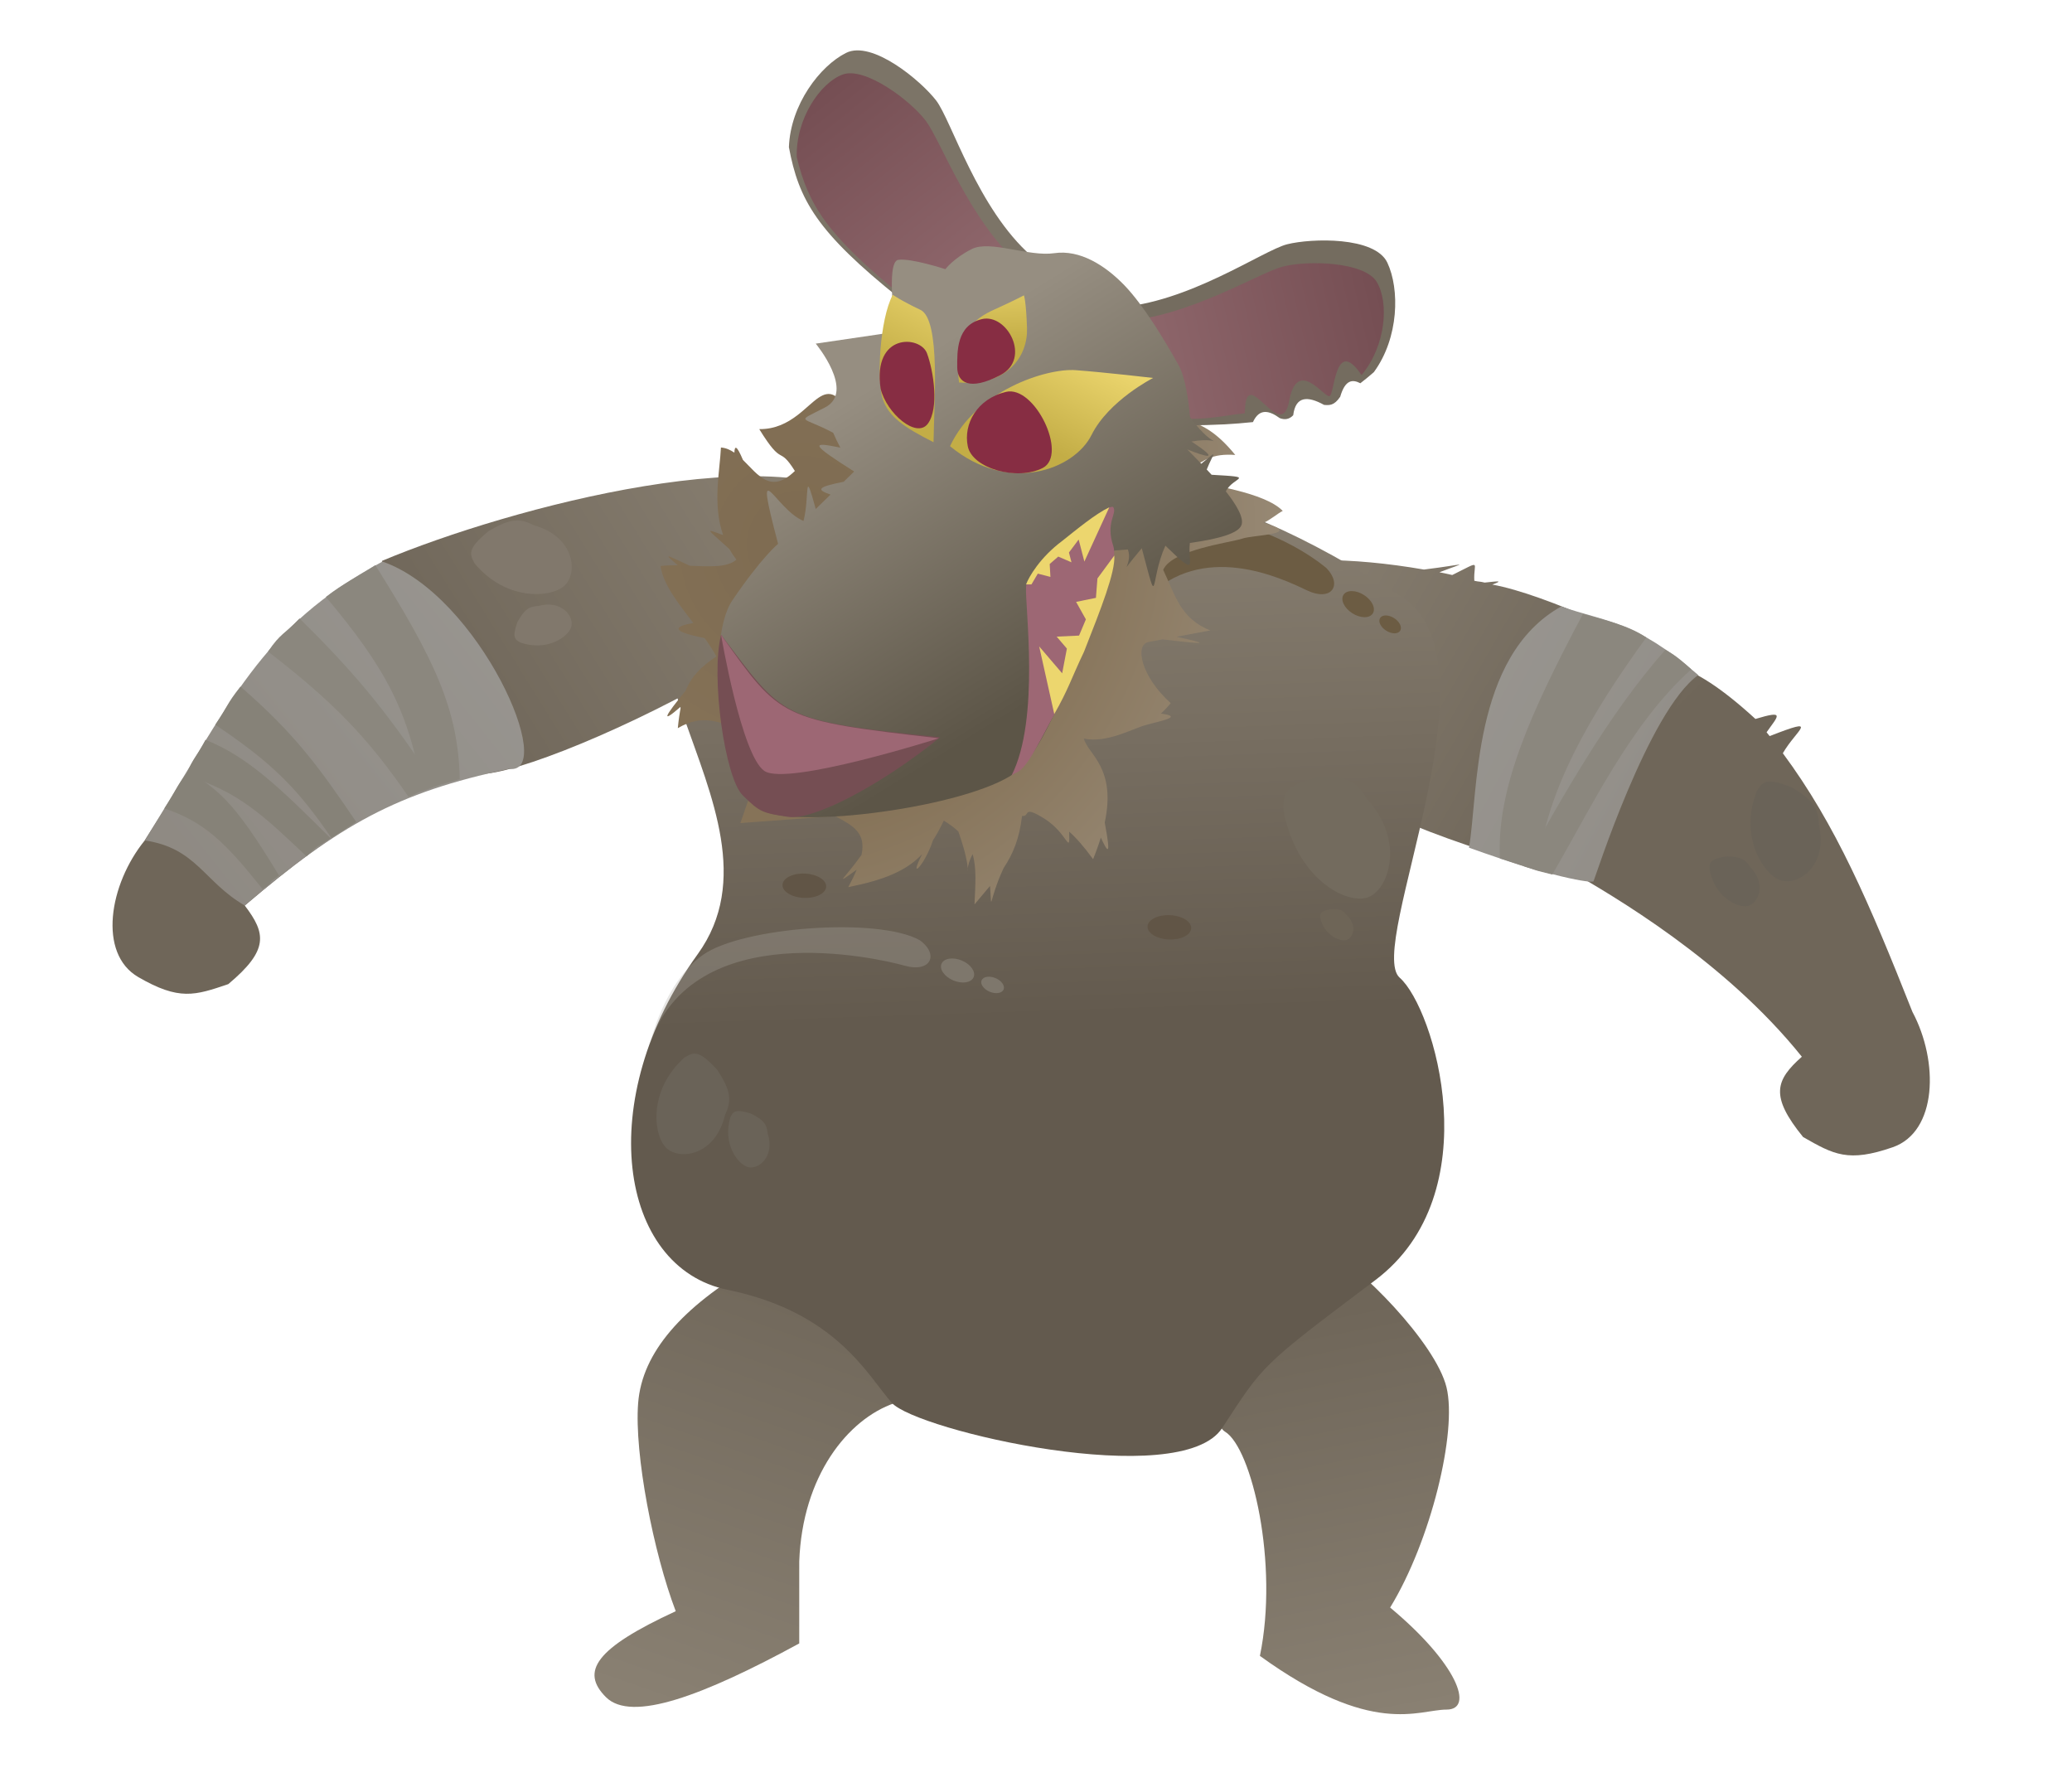 <svg width="1185" height="1011" viewBox="0 0 1185 1011" fill="none" xmlns="http://www.w3.org/2000/svg">
<g clip-path="url(#clip0_1037_1933)">
<path d="M457.098 892.97C458.846 844.128 484.781 811.583 511.611 802.369C536.223 775.496 457.098 705.627 430.225 724.054C390.338 747.576 367.223 773.193 364.962 802.369C362.701 831.546 373.751 888.072 386.46 921.378C340.328 942.688 331.95 955.929 346.535 970.517C361.12 985.105 401.988 969.791 457.098 939.805V892.97Z" fill="url(#paint0_linear_1037_1933)"/>
<path d="M756.643 712.755C700.594 702.005 685.28 809.497 700.594 818.711C715.907 827.924 731.452 894.307 720.556 946.933C785.022 993.542 811.16 977.645 827.28 977.645C843.401 977.645 833.324 951.161 795.033 919.292C818.39 881.115 833.465 818.711 827.28 793.373C821.095 768.036 777.416 723.504 756.643 712.755Z" fill="url(#paint1_linear_1037_1933)"/>
<path d="M1093.73 578.624C1108.93 607.077 1107.93 647.226 1082.46 656.056C1056.99 664.885 1048.77 660.249 1031.21 650.217C1012.08 626.689 1015.47 617.684 1030.5 604.296C986.256 549.102 921.982 511.963 897.808 497.995L897.408 497.764L897.581 496.838C916.29 396.793 926.834 340.409 1003.95 411.132C1021.28 405.921 1016.9 409.396 1010.33 418.756C1011.86 420.643 1010.59 419.036 1012.07 420.936C1041.73 409.389 1027.37 417.238 1019.63 430.745C1049.87 471.535 1069.13 516.475 1093.73 578.624Z" fill="url(#paint2_linear_1037_1933)"/>
<path d="M1040.19 471.378C1040 462.342 1037.12 457.675 1024.88 450.335C1009.56 444.235 1008.13 447.324 1004.83 452.154C994.559 477.828 1008.05 499.523 1017.96 503.272C1027.88 507.02 1045.82 495.574 1040.19 471.378Z" fill="#6A6358"/>
<path d="M1000.82 495.643C998.034 491.215 995.223 489.764 987.003 489.794C977.627 491.367 977.842 493.329 977.653 496.716C980.231 512.538 993.347 519.254 999.352 518.139C1005.36 517.024 1010.8 505.957 1000.82 495.643Z" fill="#6A6358"/>
<path d="M709.543 326.957C643.629 444.513 883.785 496.595 910.398 503.737L968.571 384.02C943.662 367.87 884.038 339.802 853.456 334.296C859.976 331.87 856.848 332.334 849.087 333.156C846.169 332.41 846.099 332.801 843.178 332.114C842.567 321.185 848.071 320.222 830.558 328.821C827.28 328.126 826.477 327.875 823.218 327.26C840.105 320.751 839.265 322.633 814.355 325.698C772.738 318.489 733.81 318.118 709.543 326.957Z" fill="url(#paint3_linear_1037_1933)"/>
<path d="M971.264 386.017C934.215 354.263 918.916 355.962 892.881 346.811C841.647 375.347 845.51 454.216 840.128 484.746C886.907 501.625 910.629 505.3 911.382 503.91C912.135 502.52 942.795 406.383 971.264 386.017Z" fill="url(#paint4_linear_1037_1933)"/>
<path d="M857.825 490.913C868.397 494.3 868.595 494.669 879.463 497.774C883.561 452.39 910.496 407.287 941.544 364.53C930.668 357.247 917.709 354.743 905.336 351.038C875.513 407.12 855.837 450.805 857.825 490.913Z" fill="#8B877E"/>
<path d="M871.265 495.314C882.667 499.087 877 497.34 887.759 500.103C908.939 464.156 931.972 414.37 967.266 382.774C958.546 374.637 954.78 372.957 952.493 371.539C919.604 408.683 893.651 455.793 871.265 495.314Z" fill="#8B877E"/>
<path d="M801.428 341.109C693.485 272.682 618.984 251.87 420.601 296.837C310.698 350.051 458.998 462.671 398.999 545.684C339 628.697 353.848 724.821 416 737.558C478.153 750.294 496.071 786.366 509.999 802.179C523.928 817.991 675.187 853.03 699 816.594C722.813 780.158 720.501 781.716 786.5 732.09C852.5 682.463 820.197 576.34 800.5 559.105C780.803 541.87 860.151 378.334 801.428 341.109Z" fill="url(#paint5_linear_1037_1933)"/>
<path d="M681.002 303.605C664.962 316.693 655.501 342.377 655.501 342.377C687.502 309.073 732.621 330.501 747.199 337.479C761.777 344.457 767.958 334.362 758.451 324.706C737.386 307.501 697.042 290.517 681.002 303.605Z" fill="#6C5C43"/>
<ellipse cx="9.937" cy="6.196" rx="9.937" ry="6.196" transform="matrix(0.842 0.539 -0.543 0.839 771.734 334.922)" fill="#6C5C43"/>
<ellipse cx="6.803" cy="4.241" rx="6.803" ry="4.241" transform="matrix(0.842 0.539 -0.543 0.839 791.609 349.834)" fill="#6C5C43"/>
<path d="M402.102 546.01C379.602 561.917 371.6 597.209 371.6 597.209C396.102 523.641 501.577 547.812 517.149 552.177C532.721 556.543 537.053 545.536 526.008 537.661C502.267 524.339 424.601 530.104 402.102 546.01Z" fill="#AFABA4" fill-opacity="0.3"/>
<ellipse cx="9.945" cy="6.19" rx="9.945" ry="6.19" transform="matrix(0.923 0.386 -0.389 0.921 540.871 545.438)" fill="#7E776C"/>
<ellipse cx="6.808" cy="4.238" rx="6.808" ry="4.238" transform="matrix(0.923 0.386 -0.389 0.921 563.043 556.707)" fill="#7E776C"/>
<ellipse cx="12.5" cy="6.959" rx="12.5" ry="6.959" transform="matrix(0.999 0.042 -0.042 0.999 656.586 522.818)" fill="#615546"/>
<ellipse cx="12.5" cy="6.959" rx="12.5" ry="6.959" transform="matrix(0.999 0.042 -0.042 0.999 447.816 499.041)" fill="#615546"/>
<path d="M781.862 456.941C775.498 446.348 769.479 443.185 752.454 444.596C733.244 450.042 733.952 454.903 734.019 463.382C741.495 502.436 769.572 517.058 781.862 513.301C794.152 509.544 803.936 481.051 781.862 456.941Z" fill="#736B5E"/>
<path d="M414.719 637.397C418.543 629.255 418.02 623.827 410.287 611.907C399.234 599.735 396.586 601.862 391.493 604.721C370.935 623.107 373.453 648.383 380.689 656.08C387.925 663.777 409.084 661.451 414.719 637.397Z" fill="#6A6358"/>
<path d="M769.908 523.092C767.925 520.368 766.051 519.555 760.748 519.917C754.764 521.318 754.985 522.568 755.006 524.748C757.335 534.79 766.08 538.551 769.908 537.584C773.736 536.618 776.783 529.291 769.908 523.092Z" fill="#6E6557"/>
<path d="M439.019 647.982C438.478 642.81 436.597 640.281 429.209 636.697C420.104 633.982 419.429 635.826 417.764 638.764C413.086 654.008 421.885 665.759 427.765 667.402C433.645 669.045 443.418 661.566 439.019 647.982Z" fill="#6A6358"/>
<path d="M218.491 320.725C291.994 289.887 450.507 247.864 500.638 290.304C532.351 340.722 297.952 450.852 270.772 442.131C249.748 420.151 251.246 401.491 243.132 381.911C235.139 362.627 216.234 349.092 218.491 320.725Z" fill="url(#paint6_linear_1037_1933)"/>
<path d="M305.27 300.363C297.254 296.187 291.777 296.472 279.462 303.676C266.749 314.185 268.771 316.924 271.423 322.137C289.004 343.481 314.514 342.07 322.564 335.178C330.613 328.286 329.197 307.046 305.27 300.363Z" fill="#81786C"/>
<path d="M307.634 346.552C302.413 346.866 299.79 348.634 295.867 355.858C292.742 364.836 294.566 365.591 297.446 367.383C312.562 372.724 324.753 364.447 326.66 358.645C328.567 352.842 321.477 342.751 307.634 346.552Z" fill="#81786C"/>
<path d="M82.766 480.619C132.838 402.145 152.342 364.566 219.373 321.433L290.872 438.499C226.511 452.12 194.194 471.781 139.979 517.828C152.188 533.825 153.807 543.309 130.558 562.778C111.417 569.295 102.465 572.286 79.134 558.782C55.802 545.278 62.448 505.67 82.766 480.619Z" fill="url(#paint7_linear_1037_1933)"/>
<path d="M82.767 480.618C132.334 401.195 148.768 358.782 218.732 321.134C274.142 340.34 319.332 443.551 291.05 439.682C226.689 453.303 194.195 471.781 139.979 517.827C116.648 504.323 112.327 484.903 82.767 480.618Z" fill="url(#paint8_linear_1037_1933)"/>
<path d="M262.937 445.516C252.362 448.667 252.071 448.402 241.452 452.272C234.138 407.293 220.394 381.805 186.385 341.364C196.716 333.326 203.933 330.256 214.658 323.178C248.392 376.999 262.069 405.368 262.937 445.516Z" fill="#8B877E"/>
<path d="M249.441 449.364C238.336 453.938 243.632 450.946 233.638 455.648C209.957 421.298 190.756 401.589 153.306 372.582C160.664 361.757 162.477 362.995 171.296 353.671C206.742 388.384 224.303 411.535 249.441 449.364Z" fill="#8B877E"/>
<path d="M203.718 470.001C193.872 476.506 198.997 473.044 189.515 479.156C170.97 452.151 156.987 437.056 123.116 414.46C130.474 403.635 129.515 402.657 137.544 392.623C168.999 419.963 182.62 438.945 203.718 470.001Z" fill="#868278"/>
<path d="M159.575 500.695C149.729 507.2 159.619 502.275 150.137 508.387C128.949 481.795 116.818 469.918 93.993 462.31C101.352 451.485 99.927 450.767 107.956 440.733C124.299 452.224 132.529 455.718 159.575 500.695Z" fill="#868278"/>
<path d="M189.046 479.327C179.266 486.079 183.374 481.841 175.252 489.669C150.259 466.015 136.304 452.592 106.29 443.469C111.419 431.426 111.588 434.457 117.527 423.062C141.705 432.785 159.512 449.942 189.046 479.327Z" fill="#868278"/>
<path d="M643.724 240.56L640.544 181.147L588.89 208.686L587.139 179.172L548.031 203.617L531.434 159.816L482.759 231.661C475.418 221.253 470.118 225.324 462.895 231.661C460.782 233.515 458.504 235.563 455.962 237.5C450.356 241.771 443.465 245.497 434.225 245.397C448.157 267.91 444.999 254.079 454.592 269.324C440.787 282.804 433.566 271.455 424.899 263C421.335 254.588 420.145 254.627 420 258.855C417.656 257.245 415.135 256.121 412.313 255.905C411.719 269.268 407.373 288.172 413.569 306C402.675 302.029 404 302 417.157 314C418.301 316.042 419.62 318.055 421.139 320.028C416.137 324.648 405.402 324.006 394.5 323.52C378.5 316 380.5 317 387.65 323.284C384.204 323.225 380.861 323.301 377.806 323.689C379.042 333.82 387.865 345.014 396.5 356.238C384.754 358.377 383.875 361.104 403 364.897C405.536 368.429 407.854 371.937 409.707 375.388C401.014 381.237 395.562 386.559 392.127 395C380.225 409.458 377.351 414.58 389.448 404C388.68 407.61 388.096 411.7 387.65 416.408C402.131 407.907 413.856 411.376 438.751 426.557L423.422 470.674L477.632 466.69C488.357 472.365 495.327 476.472 492.717 488.837C483.513 502.036 475.757 507.543 489.955 497.324C488.723 500.289 487.125 503.603 485.123 507.326C506.064 503.087 518.345 497.972 527.404 488.426C519.093 504.547 528.888 494.874 533.585 480.523C535.753 477.205 537.776 473.477 539.769 469.264C543.098 471.301 545.834 473.357 548.079 475.47C552.316 487.488 553.31 493.975 553.479 496.558C553.604 498.462 553.281 498.245 553.479 496.558C553.666 494.969 554.315 492.076 556.238 488.423C558.576 496.288 557.858 505.47 557.329 517.202C560.525 513.343 563.49 509.898 566.203 506.618C567.435 522.909 565.108 515.593 573.983 496.388C579.331 488.38 582.961 479.73 584.53 466.56C589.421 467.295 584.231 459.89 597.476 468.263C610.721 476.637 611.927 489.77 611.461 475.567C615.386 479 619.805 483.988 625.15 491.324C626.951 486.883 628.41 482.772 629.572 478.958C633.075 486.4 635.87 491.937 631.814 470.359C638.532 438.832 622.2 431.405 619.864 422.375C633.227 425.08 647.217 416.834 655.535 414.536C663.854 412.238 677.334 409.821 663.945 408.061C666.131 406.058 668.015 404.031 669.545 402.104C652.413 386.653 648.888 368.622 656.879 367.126L664.87 365.63C692.159 368.907 691.024 368.119 672.861 364.134L692.169 360.52C674.965 353.538 672.275 340.639 665.24 325.872C670.228 314.267 704.485 310.155 710.5 308C716.516 305.845 746.724 305.643 722.499 299C725.932 297.77 731.094 293.31 733.617 292.181C723.535 281.66 691.454 277.024 674.826 274.06C687.35 262.298 693.888 259.286 706.463 260.169C686.819 236.018 671.279 237.848 643.724 240.56Z" fill="url(#paint9_radial_1037_1933)"/>
<path d="M736.133 139.692C722.281 143.179 679.19 173.662 638.197 175.803L679.717 243.249C693.955 243.138 706.07 242.518 716.571 241.375C720.261 233.337 725.889 234.718 731.927 239.124C734.717 240.142 737.282 239.904 739.605 237.454C740.959 226.585 747.675 226.256 757.264 231.548C760.223 231.75 762.947 232.103 766.478 226.895C769.313 217.123 773.464 216.8 777.995 219.165C780.599 217.171 783.161 215.05 785.736 212.799C800.164 193.056 800.529 165.267 793.439 150.203C786.35 135.139 749.984 136.206 736.133 139.692Z" fill="#746C5F"/>
<path d="M535.399 57.47C544.118 68.784 559.084 119.401 589.949 146.462L514.526 170.65C467.047 132.614 456.828 114.358 451.184 84.169C452.077 59.732 468.996 37.684 483.89 30.244C498.783 22.804 526.681 46.156 535.399 57.47Z" fill="#7C7467"/>
<path d="M733.382 152.537C719.372 156.313 678.83 181.824 640.039 183.9L680.448 239.586C694.3 239.399 702.046 237.302 711.965 236.34C711.965 205.611 732.58 254.767 737.245 229.43C741.909 204.092 757.265 227.458 760.336 226.524C763.407 225.591 763.407 191.807 778.687 214.507C792.75 197.601 794.463 172.753 787.319 161.139C780.174 149.524 747.393 148.762 733.382 152.537Z" fill="url(#paint10_linear_1037_1933)"/>
<path d="M529.606 69.26C538.27 80.9 554.312 126.034 583.489 151.68L517.28 170.392C472.601 134.176 462.418 117.308 455.66 89.874C455.084 67.891 469.123 47.318 481.925 42.621C494.726 37.923 520.941 57.62 529.606 69.26Z" fill="url(#paint11_linear_1037_1933)"/>
<path d="M513.716 148.587C506.394 149.663 512.292 189.776 512.292 189.776L466.531 196.505C466.531 196.505 489.286 223.94 471.893 232.97C454.5 242.001 458.129 237.679 476.5 247.492C477.782 250.433 479.198 253.325 480.595 256.001C463.939 252.529 463 253.501 488.505 269.645L482.502 275.501C467.659 278.45 466.531 280.001 475 282.817L466.531 291.078C459.528 265.501 463.196 283.88 459.528 297.908C443 291.078 430.5 256.001 445 311.001C445 311.001 435.827 318.37 418.911 343.21C401.996 368.05 414.461 454.019 437.497 464C460.532 473.982 559.556 460.371 582.773 440.193C605.991 420.014 637.271 314.828 637.271 314.828C637.271 314.828 640.249 314.633 645 314.235C648.5 322.501 637.271 332.001 653 313.513C663 351.001 657.174 332.586 666.5 312.051C686 331.001 679.077 321.966 680.5 310.501C697.084 308.139 708.006 305.077 709.953 300.416C711.677 296.291 707.058 288.59 701.074 281.001C705.106 272.583 719.5 273.001 692.933 271.501C692.033 270.519 691.093 269.509 690.145 268.501C694.207 258.401 697.245 256.847 687 265.191C682.711 260.719 679 257.001 679 257.001C689.683 261.275 698.824 263.891 681.413 252.501C701.074 249.001 696 259.887 680.578 238.501C679.627 227.704 677.75 215.511 674.047 208.834C666.405 195.056 654.047 174.521 643.013 163.104C631.978 151.688 617.567 142.63 602.918 144.784C588.269 146.938 566.269 137.134 555.816 142.397C545.364 147.659 540.683 153.935 540.683 153.935C540.683 153.935 521.038 147.51 513.716 148.587Z" fill="url(#paint12_linear_1037_1933)"/>
<path d="M615.172 211.681C598.618 210.458 558.269 223.218 543.332 255.153C576.959 282.926 614.425 268.468 624.26 248.739C634.094 229.01 659.491 216.134 659.491 216.134C659.491 216.134 631.726 212.903 615.172 211.681Z" fill="url(#paint13_linear_1037_1933)"/>
<path d="M526.411 177.196C538.149 182.784 534.124 231.581 533.901 252.883C517.27 244.461 508.119 238.391 504.759 227.916C501.399 217.44 503.022 182.83 510.586 168.554C510.586 168.554 514.674 171.609 526.411 177.196Z" fill="url(#paint14_linear_1037_1933)"/>
<path d="M568.641 177.03C557.944 181.842 544.615 190.81 548.502 218.722C576.739 220.815 587.896 203.198 587.367 187.63C586.837 172.062 585.6 168.904 585.6 168.904C585.6 168.904 579.338 172.218 568.641 177.03Z" fill="url(#paint15_linear_1037_1933)"/>
<path d="M561.501 182.5C547.002 185.998 547.442 201.057 547.443 209.89C547.444 218.722 554.351 223.824 572.175 214.483C590 205.141 576 179.003 561.501 182.5Z" fill="#872D43"/>
<path d="M575.3 224.102C558.811 228.079 550.835 242.445 553.493 255.247C556.152 268.049 582.024 275.11 596.434 267.558C610.845 260.007 591.788 220.125 575.3 224.102Z" fill="#872D43"/>
<path d="M530.147 202.027C533.99 212.327 537.117 233.597 530.638 242.31C524.158 251.024 506.994 236.305 503.627 222.224C498.935 190.32 526.304 191.728 530.147 202.027Z" fill="#872D43"/>
<path d="M450.645 467.118C464.996 469.369 503.907 449.038 537.681 421.596C445.005 411.965 448.722 410.848 412.375 363C406.363 387.364 414.646 444.707 424.683 454.717C434.72 464.727 436.295 464.868 450.645 467.118Z" fill="#754E53"/>
<path d="M536.932 422.191C445.802 411.76 446.552 411.012 412.375 363C412.375 363 424.059 432.055 437.174 440.888C450.289 449.721 536.932 422.191 536.932 422.191Z" fill="#9D6774"/>
<path d="M586.818 335.385C586.05 346.134 595.026 411.081 578.5 443.5C581.5 441 582.853 442.779 588.5 434.5C593.407 427.306 602.442 409.02 606.012 402.952C614.198 382.699 641.331 326.172 636.724 312.351C632.117 298.531 639.027 293.924 636.724 290.085C634.421 286.246 587.585 324.636 586.818 335.385Z" fill="#9D6774"/>
<path d="M620.164 321.145L634.419 290.085C626.278 294.001 615.912 302.644 607.548 309.28C594.805 318.754 588.352 330.01 586.817 334.211L589.897 334.211L593.533 328.036L600.747 329.908L600.335 322.537L605.216 318.283L612.793 321.557L611.342 315.95L616.9 308.531L620.164 321.145Z" fill="#ECD66E"/>
<path d="M594.312 369.657L602.942 408.325C610.932 394.466 612.781 387.74 619.927 372.778L620.238 371.991C629.772 347.819 637.92 327.159 637.298 317.669L627.638 330.793L626.773 341.888L615.431 344.194L621.031 354.198L617.12 363.461L604.316 364.058L610.162 370.892L607.466 385.034L594.312 369.657Z" fill="#ECD66E"/>
</g>
<defs>
<linearGradient id="paint0_linear_1037_1933" x1="383.312" y1="976.1" x2="472.982" y2="721" gradientUnits="userSpaceOnUse">
<stop stop-color="#898072"/>
<stop offset="1" stop-color="#6F6659"/>
</linearGradient>
<linearGradient id="paint1_linear_1037_1933" x1="795.976" y1="980.259" x2="751.225" y2="751.913" gradientUnits="userSpaceOnUse">
<stop stop-color="#898072"/>
<stop offset="1" stop-color="#6F6659"/>
</linearGradient>
<linearGradient id="paint2_linear_1037_1933" x1="789.169" y1="277.019" x2="941.276" y2="428.134" gradientUnits="userSpaceOnUse">
<stop stop-color="#898072"/>
<stop offset="1" stop-color="#6F6659"/>
</linearGradient>
<linearGradient id="paint3_linear_1037_1933" x1="728.905" y1="313.093" x2="914.94" y2="419.691" gradientUnits="userSpaceOnUse">
<stop stop-color="#898072"/>
<stop offset="1" stop-color="#6F6659"/>
</linearGradient>
<linearGradient id="paint4_linear_1037_1933" x1="817.526" y1="408.829" x2="1037.7" y2="527.87" gradientUnits="userSpaceOnUse">
<stop stop-color="#989590"/>
<stop offset="1" stop-color="#8E8982"/>
</linearGradient>
<linearGradient id="paint5_linear_1037_1933" x1="585.489" y1="273" x2="595.876" y2="581.975" gradientUnits="userSpaceOnUse">
<stop stop-color="#8A8173"/>
<stop offset="1" stop-color="#635A4E"/>
</linearGradient>
<linearGradient id="paint6_linear_1037_1933" x1="466.245" y1="273.813" x2="249.868" y2="408.457" gradientUnits="userSpaceOnUse">
<stop stop-color="#898072"/>
<stop offset="1" stop-color="#6F6659"/>
</linearGradient>
<linearGradient id="paint7_linear_1037_1933" x1="439.052" y1="242.314" x2="249.343" y2="412.486" gradientUnits="userSpaceOnUse">
<stop stop-color="#898072"/>
<stop offset="1" stop-color="#6F6659"/>
</linearGradient>
<linearGradient id="paint8_linear_1037_1933" x1="303.71" y1="368.954" x2="107.552" y2="524.42" gradientUnits="userSpaceOnUse">
<stop stop-color="#989590"/>
<stop offset="1" stop-color="#8E8982"/>
</linearGradient>
<radialGradient id="paint9_radial_1037_1933" cx="0" cy="0" r="1" gradientUnits="userSpaceOnUse" gradientTransform="translate(455.5 310.5) rotate(27.887) scale(366.19 387.15)">
<stop stop-color="#7E6B51"/>
<stop offset="0.415" stop-color="#867358"/>
<stop offset="1" stop-color="#A39889"/>
</radialGradient>
<linearGradient id="paint10_linear_1037_1933" x1="795.227" y1="190.2" x2="649.062" y2="223.501" gradientUnits="userSpaceOnUse">
<stop stop-color="#754E53"/>
<stop offset="1" stop-color="#90686D"/>
</linearGradient>
<linearGradient id="paint11_linear_1037_1933" x1="457.728" y1="60.54" x2="551.892" y2="177.187" gradientUnits="userSpaceOnUse">
<stop stop-color="#754E53"/>
<stop offset="1" stop-color="#90686D"/>
</linearGradient>
<linearGradient id="paint12_linear_1037_1933" x1="508" y1="215.001" x2="613.998" y2="386.5" gradientUnits="userSpaceOnUse">
<stop stop-color="#968E81"/>
<stop offset="1" stop-color="#5C5547"/>
</linearGradient>
<linearGradient id="paint13_linear_1037_1933" x1="599.996" y1="189.5" x2="572.996" y2="243.5" gradientUnits="userSpaceOnUse">
<stop stop-color="#ECD66E"/>
<stop offset="1" stop-color="#C3AD46"/>
</linearGradient>
<linearGradient id="paint14_linear_1037_1933" x1="599.996" y1="189.5" x2="572.996" y2="243.5" gradientUnits="userSpaceOnUse">
<stop stop-color="#ECD66E"/>
<stop offset="1" stop-color="#C3AD46"/>
</linearGradient>
<linearGradient id="paint15_linear_1037_1933" x1="560.227" y1="153.938" x2="561.626" y2="196.578" gradientUnits="userSpaceOnUse">
<stop stop-color="#ECD66E"/>
<stop offset="1" stop-color="#C3AD46"/>
</linearGradient>
<clipPath id="clip0_1037_1933">
<rect width="1185" height="1011" fill="white"/>
</clipPath>
</defs>
</svg>
